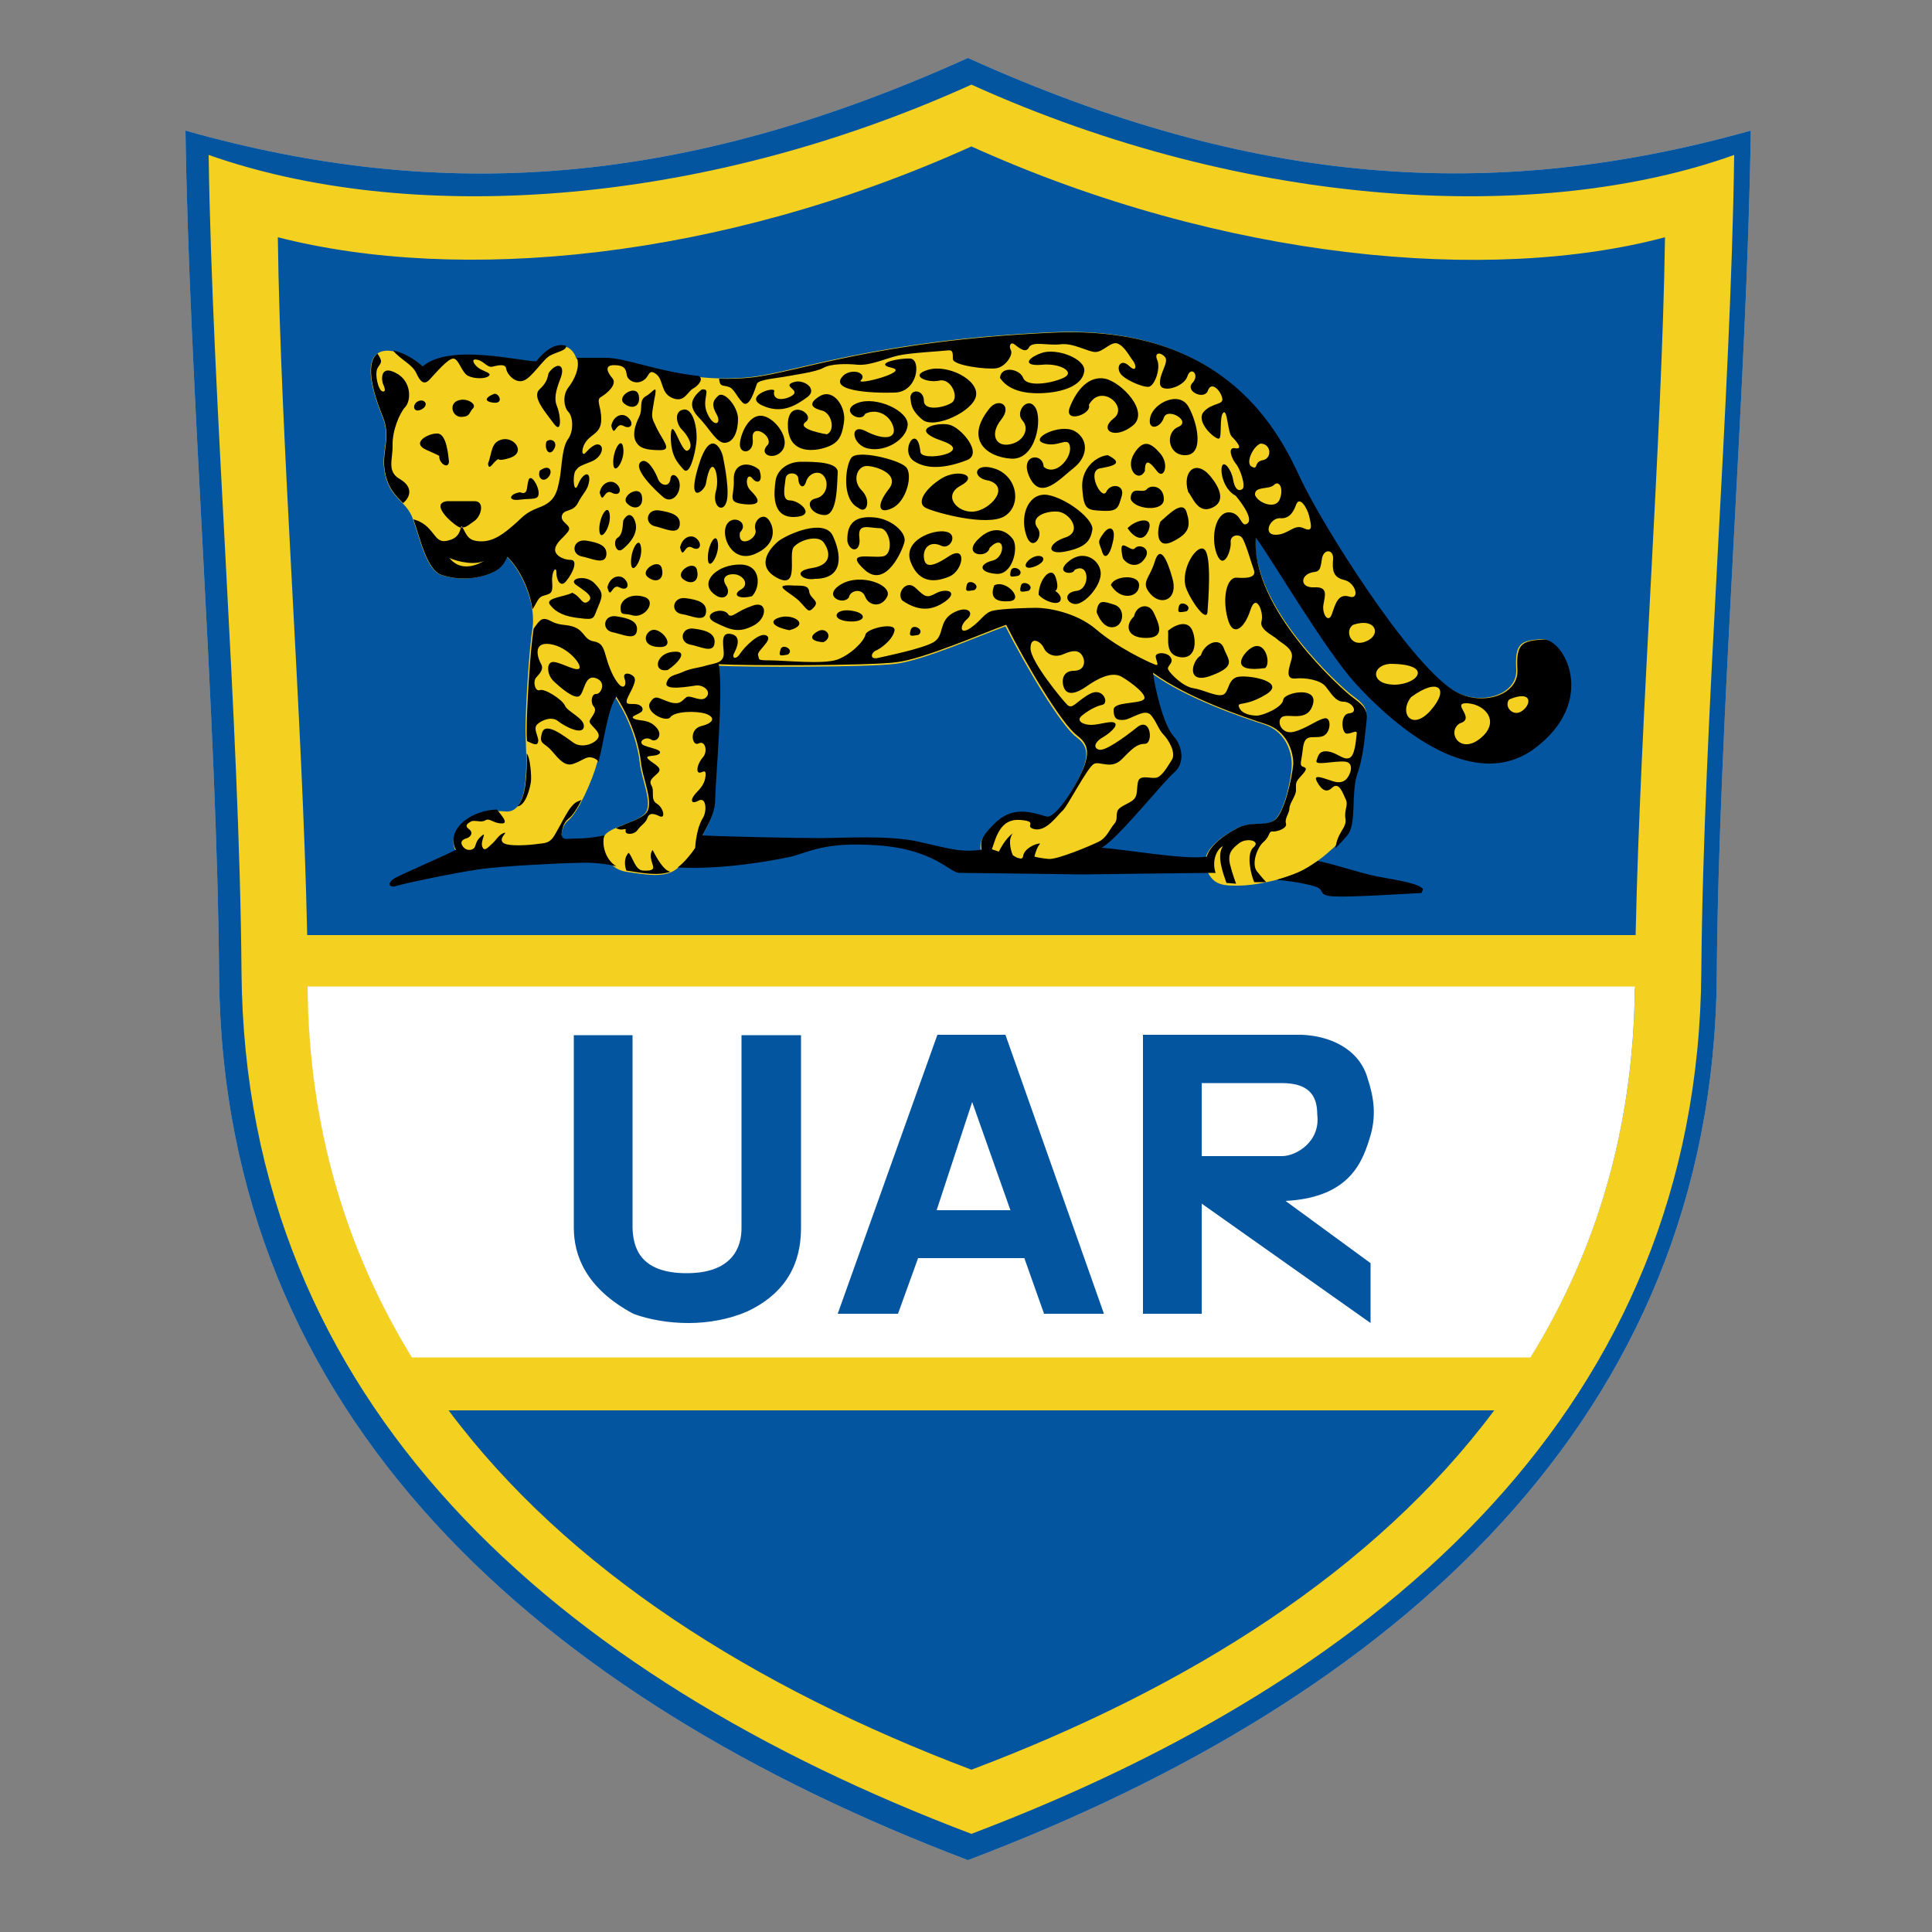 <?xml version="1.0" encoding="utf-8"?>
<!-- Generator: Adobe Illustrator 19.1.0, SVG Export Plug-In . SVG Version: 6.00 Build 0)  -->
<svg version="1.1" id="Layer_1" xmlns="http://www.w3.org/2000/svg" xmlns:xlink="http://www.w3.org/1999/xlink" x="0px" y="0px"
	 viewBox="0 0 500 500" style="enable-background:new 0 0 500 500;" xml:space="preserve">
<rect x="0" y="0" width="500" height="500" fill="#808080" stroke="none"/>
<style type="text/css">
	.st0{fill:#BFC0C2;}
	.st1{fill:#04559F;}
	.st2{fill:#F4D021;}
	.st3{fill:#FFFFFF;}
</style>
<g>
	<path class="st0" d="M250.5,15c73.7,33.3,136,37.5,202.6,18.8c-0.9,64.9-8.3,152-8.8,218.7c-0.9,114.5-83.3,187.1-193.8,228.9
		C140.1,439.5,57.6,366.9,56.7,252.5C56.2,185.8,48.9,98.7,48,33.8C114.6,52.6,176.8,48.3,250.5,15"/>
	<path class="st1" d="M250.5,15c73.7,33.3,136,37.5,202.6,18.8c-0.9,64.9-8.3,152-8.8,218.7c-0.9,114.5-83.3,187.1-193.8,228.9
		C140.1,439.5,57.6,366.9,56.7,252.5C56.2,185.8,48.9,98.7,48,33.8C114.6,52.6,176.8,48.3,250.5,15"/>
	<path class="st2" d="M251.4,21.9C179.6,54.4,104.8,58,54,40.1c0.9,63.2,8,146.5,8.5,211.4c0.9,111.6,81.2,182.3,188.9,223.1
		c107.7-40.8,188.1-111.5,188.9-223.1c0.5-65,7.7-148.2,8.5-211.4C398.8,58,323.2,54.4,251.4,21.9 M79.7,255.8h343.4
		c-0.4,36.5-10.1,68.1-27,95.4H106.7C89.8,323.9,80.1,292.3,79.7,255.8L79.7,255.8z M251.4,458c-56.3-21.3-104.5-51.7-135.3-93
		h270.6C355.9,406.3,307.8,436.7,251.4,458L251.4,458z M423.3,242H79.5c-1.2-57-6.9-127.3-7.6-180.6c47,12,114.2,6,179.5-23.5
		c65.3,29.5,134.2,35.6,179.5,23.5C430.1,114.8,424.5,185,423.3,242L423.3,242z M423.3,242"/>
	<path class="st2" d="M109.6,95c-5.7-5.1-19.9-9.9-10.6,12.9c2.1,5.3-0.2,8.7,0.4,13.4c1.1,7.9,5.7,7.9,7.5,13.1
		c1.8,5.2,3.5,13.1,7.3,14.4c4.3,1.4,8.9,1.1,12.6-0.4c1.6-0.7,3.1-1.3,4.4-4.3c4.4,4.3,7.5,12.9,6.6,18.5
		c-0.9,5.6-1.8,20.7-1.8,26.3c0,5.6,1.8,21.9-5.3,21.1c-7.1-0.8-14.6,3.9-13.2,9.1c1.3,5.1,7.1,1.3,11.9,0.4
		c4.9-0.8,11.4-0.4,14.1-0.8c2.6-0.4,0.9-4.3,3.6-6.4c2.6-2.2,6.2-10.3,7.5-15.1c1.3-4.7,2.4-13.8,4.6-16.8c4.4,6.9,6,13.3,6.4,17.2
		c0.4,3.9,3.3,10.1,1.5,12.7c-1.8,2.6-9.9,3.7-10.8,6.3c-0.9,2.6,0.5,8.2,5.7,9c5.3,0.8,10.2,1.7,13.2-0.8c3.1-2.6,5.1-5.6,6.4-8.2
		c1.3-2.6,3.3-5.6,3.3-9.5c0-3.9,2.2-27.9,0.9-34.8c7.5,0.4,38.8,0.4,45.9-0.5c7.1-0.8,22.3-7.5,28.5-9.7
		c5.1,10.1,14.3,25.6,18.3,28.6c2.5,1.9,3.3,3.8,2,7.7c-1.3,3.9-7.4,14.1-9.9,13.3c-4.4-1.3-8.8-2.6-13.3,1.7
		c-4.4,4.3-3.5,5.2-3.5,6.9c4.4,0.8,13.3,2.6,18.6,3c5.3,0.4,9.3-1.3,13.7-4.8c4.4-3.4,14.8-16.3,17.4-18.5c2.6-2.2,2.4-6.5-0.2-9.4
		c-2.7-3-4.9-12.9-5.3-16.4c9,6.6,23.9,11.6,29.2,13.3c5.3,1.7,7.1,6.8,7.1,10.3c0,3.5-2,12.9-4.7,14.6c-2.7,1.7-6,0-9.9,2.2
		c-4,2.2-9.3,6-7.5,10.3c1.7,4.3,4.4,4.3,8.3,4.3c4,0,10.6-1.3,15.5-3.4c4.9-2.2,10.6-7.4,12.8-10.4c2.2-3,0.7-10.9,2.4-15.7
		c1.7-4.7,2-10.9,2.4-14c0.4-3-1.8-4.3-4-6c-2.2-1.7-26-22.6-24.7-41.1c4.4,6,18.1,29.4,26,38c7.9,8.6,29.1,28.8,45.9,16.8
		c16.8-12,7.5-28.3,2.2-28c-5.3,0.4-7,0.9-6.6,7.8c0.4,6.9-9.9,9.8-16.8,5.2c-11.9-7.9-33.7-42.7-39.3-54.6
		c-5.3-11.4-18.9-40-64.4-37.8c-45.5,2.1-65.9,10.3-77.7,11.6c-17.9,1.9-30.5-4.7-37.5-4.7h-7.5c-1.3-4.3-6-5-10.4,0.8
		C134.6,93.6,116.7,88.9,109.6,95"/>
	<path d="M203.9,169.4c1.8-1.3-1.5-3-1.9-1.3C201.5,169.8,201.7,169.8,203.9,169.4"/>
	<path d="M399.3,165.5c-5.3,0.4-7,0.9-6.6,7.8c0.4,6.9-9.9,9.8-16.8,5.2c-11.9-7.9-33.7-42.7-39.3-54.6c-5.3-11.4-18.9-40-64.4-37.8
		c-45.5,2.1-65.9,10.3-77.7,11.6c-2.9,0.3-5.7,0.4-8.4,0.3c0.2,2.2,0.9,1.6,2.4,2.1c1.5,0.4,2,2.4,3.7,4.1c1.8,1.7,3.3-3.9,3.7-4.9
		c0.4-1.1,5.7-1.5,7.7-1.9c2-0.4,7.5-1.1,9.5-2.2c2-1.1,5.8-1.1,9-0.8c3.3,0.2,7.3-1.7,10.4-2.4c3.1-0.7,11-1.1,12.6-1.3
		c1.5-0.2,1.5,0.4,1.5,2.2c0,1.7,8.9,2.8,11.3,2.4c2.4-0.4,4.4-3.6,3.7-4.7c-0.6-1.1,0-2.2,0.9-1.5c0.9,0.6,2.9,2.6,3.8,0.8
		c0.9-1.7,4.8-0.4,8.2-0.8c3.3-0.4,7.1,2,9,2c2,0,4-2.8,5.7-2.2c1.8,0.7,2.9,3,3.9,4.3c1.1,1.3,1.1,3.4-0.9,1.5
		c-2-1.9-3.3,0-2.4,1.7c0.8,1.7,5.9,3.9,7.5,3.7c1.6-0.3,3.1-4.8,2.2-6.9c-0.9-2.1,0.9-2.1,2-0.8c1.1,1.3-1.5,4.3-1.3,6.9
		c0.2,2.6,6.2,0.9,7.1-1.9c0.9-2.8,3.3-0.4,1.3,1.7c-2,2.2,3.1,4.5,4,2c0.9-2.6,3.3,0,3.7,1.9c0.5,1.9-2.6,1.1-4.8,3.6
		c-2.2,2.6,3.1,7.3,4,6.9c0.8-0.4,0-5.8,1.1-6.7c1.1-0.9,1.1,5.2,2.2,6.2c1.1,1.1,3.1,3.4,0.9,3c-2.2-0.4-0.9,2.8,0.2,4.1
		c1.1,1.3,2.6,5.8,1.6,6.5c-1.1,0.7-2-0.2-2.4-2.6c-0.4-2.4-2.4-5.1-2.9-3.2c-0.4,1.9,0.7,6,3.6,7.5c0,0,4.8,5.6,3.1,7.1
		c-1.8,1.5-1.5-2.8-4.9-2.8c-3.3,0-4.8,6.2-3.1,10.8c1.8,4.5,3.8-1.1,3.6-3c-0.2-1.9,2-2.3,2.9-1.3c0.9,1.1,2.4,6.5,3.1,8.4
		c0.7,2-1.8,2.2-4.4,2c-2.7-0.2-3.8,5.4-2.4,10.5c1.3,5.2,4.4,2.6,5.9-2.1c1.5-4.7,3.5,0.6,2.9,2.8c-0.7,2.2,2.9,3.7,4,4.7
		c1.1,1.1,4.4,2.4,3.8,5c-0.7,2.6-1.8,5.4,0.9,5.2c2.7-0.3,6.6,0.4,7.9,2.1c1.4,1.7,2.5,3.9,4.6,3.9c2.2,0,4,2.8,1.5,3
		c-2.4,0.2-2,4.7-0.9,5.2c1.1,0.4,3.1-1.3,2.8,0.2c-0.2,1.5-0.4,5.8-2,6.2c-1.5,0.5-2.9-1.3-5.3-1.7c-2.4-0.4-2.7,1.1-3.1,2.4
		c-0.4,1.3,4.4,0,7.3,0.2c2.9,0.2,1.3,4.1,0,4.9c-1.3,0.8-2.5,0.4-4.2-0.2c-1.8-0.6-3.8-1.3-3.1,0.2c0.7,1.5,2.2,3.7,4,1.9
		c1.8-1.7,2.7,1.1,3.5,2.8c0.9,1.7-0.4,2.8,0,5.2c0.4,2.4-2,3.2-2.6,7.6c1.4-1.3,2.5-2.6,3.3-3.6c2.2-3,0.7-10.9,2.4-15.7
		c1.7-4.7,2-10.9,2.4-14c0.4-3-1.8-4.3-4-6c-2.2-1.7-26-22.6-24.7-41.1c4.4,6,18.1,29.4,26,38c7.9,8.6,29.1,28.8,45.9,16.8
		C413.9,181.4,404.6,165.1,399.3,165.5 M324,120.8c-1.8-0.8,0.2-5.2,2.2-6c2.8,0,3.1,3.8,0.6,4.3C324.4,119.5,325.7,121.7,324,120.8
		L324,120.8z M324.8,128.1c-0.2-2.4,3.6-1.3,4.9-2.6c1.3-1.3,2.6,0.8,1.5,3.7C330.1,132,325.5,130.1,324.8,128.1L324.8,128.1z
		 M330.1,138.4c-3.3,0-1.5-4.3,1.1-4.3c2,0.2,3.3-0.9,4.2-3.4c0.9-2.6,2.9,0.8,3.4,2.8c0.4,2,1.3,4.5-1.4,3.2
		C334.8,135.5,333.5,138.4,330.1,138.4L330.1,138.4z M344.7,158.9c-0.9,2.6-2.6,0-2.2-2.4c0.4-2.4,1.3-4.7-2.4-4.5
		c-3.7,0.2-3.7-3.2-0.4-3.9c1.8-0.2,2-0.6,2.4-3.4c0.4-2.8,3.1-2.6,2.9,0c-0.2,2.6-0.2,4.7,2.9,5.4c3,0.7,4.1,5.2,1.3,4.3
		C346.3,153.5,345.6,156.3,344.7,158.9L344.7,158.9z M353.5,166c-4.2,1.7-5.5-3-3.3-4.3C356,159.7,357.7,164.3,353.5,166L353.5,166z
		 M359.7,171.8c11.5,0,7.3,5.4,1.1,5.4C354.6,177.1,354.9,172.2,359.7,171.8L359.7,171.8z M370.3,183.8c-4.9,5.6-8.4,0.7-5.1-3.4
		C372.3,175.2,375.2,178.2,370.3,183.8L370.3,183.8z M383.1,191.1c-5.3,4.3-8.8-1.7-5.3-3.9c4.4-1.3-2.6-5.4,2-5.2
		C384.4,182.3,388.4,186.8,383.1,191.1L383.1,191.1z M393.9,184c-2.4,1.7-4.8-1.3-3.3-3C396.6,178.5,396.4,182.3,393.9,184
		L393.9,184z M393.9,184"/>
	<path d="M341,222.8c-1.6,1.1-3.3,2.2-4.9,2.9c-1.8,0.8-3.7,1.4-5.7,2c2.5,0.2,7,0.8,9.9,1.7c2.9,0.9,0.4,2.4,5.1,2.6
		c4.6,0.2,16.8-0.6,22.5-0.9l0.4-1c-1.3-1.5-6-2.2-11.5-3.2C351.3,225.8,346,223.8,341,222.8"/>
	<path d="M327.4,172.9c1.8-1.3-0.3-9-4.9-4.1C321.3,170.1,318.7,174.1,327.4,172.9"/>
	<path d="M332.8,213.1c-0.4-1.3,0.9-2.6,0.9-3.9c0-1.3,1.7-3.2,1.7-4.7c0-1.5-0.2-2,0.9-3.2c1.1-1.3,2.4-2.4,1.1-2.8
		c-1.3-0.4-0.6-1.1-0.2-4.9c0.5-3.9,2.4-2.4,4.9-3c2.4-0.6,2.6-5.1,0.7-4.7c-2,0.4-4.6,2.6-8,3.5c-3.3,0.8-4.6-3-2.9-3.9
		c1.8-0.9,6.6,1.5,7.9-3.3c1.3-4.7-7.5-3-7.7-1.1c-0.2,2-5.3,4.1-6.8,4.1c-1.5,0-3.9-0.4-4.6-2.1c-0.7-1.7,1.3,0,6.8-3.3
		c5.5-3.2-3.3-5-6.6-4.7c-3.3,0.2-2.7,4.1-4.4,4.7c-1.7,0.6-5-1.3-7.7-1.7c-2.6-0.4-5.8-3.6-6.4-4.7c-0.7-1,1.5-1.7,0.6-3.2
		c-0.8-1.5-4.1-1.5-3.9-0.2c0.2,1.3,1.1,2.6-0.4,1.9c-1.6-0.6-9.5-4.3-15-9c-5.5-4.7-13.2-5.6-15.4-5.6c-2.2,0-8.7,0.2-11.1,0.7
		c-2.4,0.4-3.1,2.5-6,4.5c-2.9,2-2.9-0.6-0.9-2.3c2-1.7,0-3.7-3.8-1.5c-3.7,2.2-2,5.8-4.9,7.5c-2.9,1.7-12.4,3.6-14.5,4.1
		c-2.2,0.4-1.5-1.5-0.5-1.9c1.1-0.4,4.4-2.7,4.9-5.2c0.4-2.3-7.1-0.6-7.5,1c-0.4,1.8-3.8,5.2-7.3,6.5c-3.6,1.3-13.9,0.2-17.4,0.2
		c-3.5,0-2.7-0.2-3.1-1.3c-0.5-1.1,4-4,2.2-5.1c-1.8-1.1-5.8,3-6.9,4.7c-1.1,1.7-2.2,1.1-1.5-0.2c0.7-1.3,2-4.3-0.7-4.9
		c-2.7-0.6-2.2,2-2,4.7c0.2,2.8-2.2,2.8-4.4,3.4c-2.2,0.7-4,0.7-6.2,1.7c-2.2,1-3.5,0.7-4.2,2.8c-0.7,2.2,6,0.9,7.7,0.7
		c1.8-0.2,4,1.5,2.6,3c-1.3,1.5-4-0.6-5.1,0c-1.1,0.7-1.5,2.2-4.4,1.3c-2.9-0.9-3.7-2.2-5.1,0.2c-1.3,2.4,4.2,5.2,5.3,3.7
		c1.1-1.5,6.4-1.7,9.1-0.9c2.6,0.9,2.2,2.4-1.1,3.2c-3.3,0.8-2.4,5.4-0.7,4.5c1.8-0.9,2.4,2.2,1.1,3.6c-1.3,1.5-1.8,3.5-1.1,3.9
		c0.7,0.4,2-1.3,1.8,0.9c-0.2,2.1-1.3,3.2-2.7,4.7c-1.3,1.5-1.1,2.8,0.9,1.7c2-1.1,2.2,2.8,1.1,4.5c-1.1,1.7-1.8,4.7-2,7.8
		c-1.2,1.7-2.6,3.5-4.5,5c11.7,0.6,24-1.7,28.9-2.7c4.9-1.1,8.8-4.1,23.2-3c14.4,1.1,18.3,7.1,20.8,7.1c2.4,0,31.8,0.4,31.8,0.4
		s30.7-0.4,34.5-0.4c-1.1-3.2,0.4-6.3,1.9-6.9c-1.7,2.4,0,6.9,0.9,9.5l2.5,0.2c0,0-0.9-2.3-1.6-5.1c-0.6-2.8,0.5-3.9,2.4-5.4
		c2-1.5,5.7-0.6,3.7,1.1c-2,1.7-0.6,7.3,0.2,9h3.1c0,0-0.9-0.9-2.4-2.8c-1.5-1.9,0-6.2,1.8-7.7c1.7-1.5,1.1-2.8,2.4-2.6
		C330.8,215.2,333.2,214.3,332.8,213.1 M237.6,217.8c-7.7-1.7-19.4-0.9-25.6-0.9c-6.1,0-24.9-0.4-30.2-0.7c1.3-2.6,3.3-5.6,3.3-9.5
		c0-3.9,2.2-27.9,0.9-34.8c7.5,0.4,38.8,0.4,45.9-0.5c7.1-0.8,22.3-7.5,28.5-9.7c5.1,10.1,14.3,25.6,18.3,28.6
		c2.5,1.9,3.3,3.8,2,7.7c-1.3,3.9-7.4,14.1-9.9,13.3c-4.4-1.3-8.8-2.6-13.3,1.7c-4.4,4.3-3.5,5.2-3.5,6.9
		C248.5,220.7,245.3,219.5,237.6,217.8L237.6,217.8z M271.4,222.3c-2.2-0.2-3.7-0.6-3.7-0.6c0.4-1.5,0.7-2.4,1.5-3.4
		c-1.5,0-4.2,1.5-4.4,3.2c-0.2,1.7-2.7-0.2-2.7-0.2s-1.6-3.6,0-5.6c-2,1.3-3.6,4.7-3.6,4.7l-1.8-0.6c1.1-3.2,2.2-8,7.3-7.6
		c5.1,0.4,0.7,1.7,3.8,2.4c3.1,0.6,5.9-3.7,7.3-4.9c1.3-1.3,6.4-11.2,8-12c1.5-0.8,4.4,1.5,7.1-1.1c2.6-2.6,3.9-4.1,6.1-4.1
		c2.2,0,1.6-7.1-2-4.3c-3.5,2.8-8.4,6.3-9.9,5.8c-1.5-0.4-1.1-1.9,0.7-3c1.8-1,4.2-3,3.5-3.8c-0.7-0.9-4,0.4-6.2,0.4
		c-2.2,0-4-1.1-2.4-2.4c1.6-1.3,3.5-2.4,5.3-2.8c1.8-0.4,0.2-4.7-3.3-2.8c-3.6,2-4.4,4.1-5.8,2.8c-1.3-1.3-9.5-11.2-9.5-14.6
		c0-3.4,2.7-1.7,3.4-0.2c0.6,1.5,2.6,2.8,5.1,1.7c2.5-1.1,4-1.1,4.9,0.4c0.9,1.5,0.6,3.9-2.2,3.9c-2.9,0-3.3,2.6-2.5,4.5
		c0.9,2,3.3,1.3,5.7-0.4c2.4-1.7,6.4-4.1,9.1-2.6c2.6,1.5,7.2,5,5.7,6c-1.5,1.1-7.7,0.5-7.7,2.6c0,2.1,0.7,2.8,2.7,2.6
		c2-0.2,5.3-3,6.9-1.3c1.5,1.7,2,3.8,3.3,5.1c1.3,1.3,3.3,4.7,2.2,6.5c-1.1,1.7-2.6,4.5-4.2,4.7c-1.6,0.2-4.2-0.9-4.6,1.1
		c-0.4,2,0,3.4-1.1,4.5c-1.1,1.1-3.7,1.7-4.2,3c-0.5,1.3,0.2,2.2-0.9,3.4c-1.1,1.3-1.9,3.5-3.9,4.5
		C282.2,218.9,273.6,222.5,271.4,222.3L271.4,222.3z M329.8,212.3c-2.7,1.7-6,0-9.9,2.2c-3,1.6-6.7,4.2-7.6,7.2
		c-5.6,0.9-21.1-1.9-27.2-2.3c0.5-0.3,0.9-0.6,1.4-1c4.4-3.4,14.8-16.3,17.4-18.5c2.6-2.2,2.4-6.5-0.2-9.4c-2.7-3-4.9-12.9-5.3-16.4
		c9,6.6,23.9,11.6,29.2,13.3c5.3,1.7,7.1,6.8,7.1,10.3C334.4,201.2,332.4,210.6,329.8,212.3L329.8,212.3z M329.8,212.3"/>
	<path d="M168.9,220c-1,1.2-0.2,3,0.1,4.1c0.3,1.1-0.7,1.3-2.6,1.2c-2-0.1-2.6-3.4-3.7-4.6c-1.1,1-1.2,3-0.6,4.6
		c4.3,0.7,8.3,1.4,11.4,0.3C171.7,225.3,169.9,221.9,168.9,220"/>
	<path d="M161.9,215c-0.2,1.1,2.2,1.1,3.1-0.2c0.9-1.3,2-1.7,2.5-3c0.4-1.3,1.3-1.5,3.1-0.6c1.8,0.9,1.1-2.2-0.6-3.2
		c-1.8-1.1-0.5-3.2-1.4-4.7c-0.9-1.5,0.7-2.2,1.8-3.4c1.1-1.3-1.3-2.2-2.6-3.4c-1.3-1.3,2-0.5,2.9-1.5c0.9-1.1-3.3-1.5-4.4-2.3
		c-1.1-0.9,0.9-2.2,2.2-1.3c1.3,0.9,3.3-1.1,1.3-3.2c-2-2.2-4.4-1.5-5.7-2.2c-1.3-0.6,1.3-1.1,2-1.9c0.6-0.8-0.2-1.9-2-1.9
		c-1.8,0-2.2,0-1.8-1.3c0.5-1.3,2.2-3.9,2-5.2c-0.2-1.3-3.3-2.2-2.7-0.2c0.7,1.9-0.2,3-1.5,1.5c-1.3-1.5-2.4-4.1-3.1-6.5
		c-0.7-2.3-0.9-4.1-3.3-4.5c-2.4-0.4-2.4-2.4-4.6-3.5c-2.2-1.1-4-0.4-6.4-1.7c-2.4-1.3-2.9-0.5-4.6,1.9c-0.9,5.6-1.8,20.7-1.8,26.3
		c0,0.8,0,1.7,0.1,2.8c2.1,1,2.7,1.2,2.9,0c0.1-1.2-1.4-3.2-0.3-4.3c1.1-1.1,3.7-2.2,5.4-0.9c1.7,1.4,6.4,3.8,6.7,1.5
		c0.3-2.2-4.3-3.9-4.9-5.5c-0.7-1.6-5.3-4.5-6.5-4c-1.2,0.5-1.9-2.3-0.9-3.3c1-1.1,2-2.2,1.2-3.5c-0.8-1.4-2.3-5.8,2.4-5.1
		c4.7,0.7,8.6,5.7,7.4,6.4c-1.2,0.6-5.7-2.3-7.1-1.7c-1.3,0.5-1.1,3.4,0.7,5c1.7,1.6,5.3,4.7,6.6,3.7c1.3-1.1,1.3-5.6,4.2-4.6
		c2.9,1,1.3,4.2,0.1,4.1c-1.2-0.1-1.6,2.2-0.6,3.3c1,1.2-0.8,2.7-1.1,3.7c-0.3,0.9,2.8,2.6,2.3,4.1c-0.4,1.5-4.1,3.2-6.5,1.5
		c-2.4-1.7-7.2-5.5-8.1-2.6c-0.9,2.9,0.4,2.6,2,4.2c1.6,1.6,3.5,4.8,6,3.9c2.4-0.8,3.3-1.9,4.6-1.7c1.4,0.2,2,1.1,2,1.1
		c1.3-4.7,2.4-13.8,4.6-16.8c4.4,6.9,6,13.3,6.4,17.2c0.4,3.9,3.3,10.1,1.5,12.7c-1.2,1.7-5.2,2.8-8,4.1
		C161.4,215.3,162.1,213.9,161.9,215"/>
	<path d="M156.4,216.2c0,0-3.6,0.8-6.9,0.8c-3.3,0-3.7,0.6-4.2-1c0.2-1.3,0.4-3,1.8-4.1c1.1-0.8,2.3-2.7,3.4-4.9
		c-1,0.5-1.3,0.3-2.5,1.6c-1.2,1.3-3.3,5.6-4.5,7.6c-1.2,2-2.4,2-4.3,2.2c-1.9,0.3-8.1,0.8-9.1-0.4c-1.1-1.2,1.7-2.9,0.2-2.4
		c-1.4,0.6-1.9,1.9-3.1,2.9c-1.2,1.1-1.9,1.9-2.4,0.6c-0.5-1.4,1.2-3.9,0-2.9c-1.2,1-1.4,1.5-1.8,2.7c-0.3,1.2-2.1,1.5-3.1,0.3
		c-1-1.2-0.3-1.9,0.7-2.2c1-0.2,2.1-1.4,0.8-2.4c-1.3-0.9-0.4-1.5,0.5-2c0.9-0.5,2.6,0.4,3.7-0.3c1.1-0.7,2.1,0.8,4.2,0.8
		c2.1,0.1-0.3-2.4-1.2-3.6c-6.4,0.2-12.3,4.5-11.1,9.2c0.1,0.4,0.3,0.9,0.5,1.2c-2.3,1.3-13.8,6.2-15.9,7.4
		c-2.1,1.3-1.4,2.7,0.8,1.9c2.2-0.7,14.8-3.3,20.9-4.2c6-0.9,21.1-1.6,25.8-1.7c1.7-0.1,5.9-0.1,9.9,0.9
		C156.5,222.4,155.7,218.3,156.4,216.2"/>
	<path d="M103.5,124c-3.5-2-1.8-5.1-1.9-8.8c-0.1-3.7,1.8-8.3,3.3-9.9c1.5-1.6,1.7-6.7-2.5-8.8c-4.2-2.2-3.6,2.1-3.3,2.8
		c0.3,0.7,1,2.2-0.1,2c-1.1-0.2-2.2-4.7-1.2-6.2c1-1.5,1.2-1.5-0.1-3.6c-2.2,1.7-2.7,6.4,1.4,16.4c2.1,5.3-0.2,8.7,0.4,13.4
		c0.7,5,2.9,6.9,4.8,8.9C106.1,128.8,107.1,126.1,103.5,124"/>
	<path d="M107.7,96.5c1.1,2.4,2.1,3.3,3.6,1.6c1.5-1.6,4.6-5.3,6-5.3c1.4,0,2.1,3.4,3.7,4.4c1.7,0.9,4.6,0.9,5.5,0.1
		c0.9-0.8-1.3-1.1-2.7-2.1c-1.3-1-2-2.5-0.3-2.1c1.7,0.3,2.6,2.1,3.9,1.8c1.3-0.3,3.4-0.9,3.6,0.5c0.2,1.5,2.4,3.9,4.5,3.1
		c2.1-0.7,5.1-5.6,6.9-6.5c1.9-1,4.3-1.3,4.1-2.5c-2.1-0.7-4.9,0.4-7.7,4c-4.4,0-22.3-4.7-29.4,1.3c-2-1.8-5-3.6-7.7-4.1
		C103.8,93.2,106.6,94.2,107.7,96.5"/>
	<path d="M128,101.9c-1.8,0.6-3.3,1.9-0.4,2.3C130.4,104.6,129.3,101.9,128,101.9"/>
	<path d="M130.1,113.7c-3.1,0.6-2.7,3.4-3.8,6.3c0.2,1.9,1.1,0,2.2-0.9c1.1-0.8-0.4,0.6,3.5-0.6
		C136.1,117.1,133.2,113.1,130.1,113.7"/>
	<path d="M136.8,124.2c-0.6,1.7,0,4.1-2.2,3.2c-2.9,0.4-3.3,2.4,0,1.9c3.3-0.4,4.8,0.2,4.8-1.7C139.4,125.7,137.4,122.5,136.8,124.2
		"/>
	<path d="M139.7,121.8c-0.7,1.9,0.9,3.2,2.2,1.7C143.2,122.1,142.3,119.9,139.7,121.8"/>
	<path d="M143.4,116.2c1.1-1.9-0.9-3-2-1.9C140.8,116.5,142.3,118.2,143.4,116.2"/>
	<path d="M142,96.5c-0.4,1.5-0.4,2.4-2.4,4.3c-2,1.9,1.5,5.8,3.7,8.8c2.2,3,1.8-2.1,0.9-4.3c-0.9-2.1-0.4-4.1,0.9-7.5
		C146.4,94.4,144.2,93.5,142,96.5"/>
	<path d="M122.4,105.7c1.1-1.1-1.5-2.8-3.7-2.1c-2.6,0.7-1.8,4.3,0.7,4.3C121.8,107.8,121.3,106.8,122.4,105.7"/>
	<path d="M108.3,103.8c-1.7,0.7-1.5,3.2,0.7,2.2C111.2,104.9,109.9,103.1,108.3,103.8"/>
	<path d="M113.8,118.9c0.4,1.3,2.2,2.4,2.4,0.6c-0.2-1.7-0.6-7.1-2.9-7.3c-2.2-0.2-7.3,2.4-2.8,4.3
		C114.9,118.5,113.3,117.6,113.8,118.9"/>
	<path d="M137.4,202.3c0.2-1.5-0.2-6.4-1.1-7.3c0.1,5.1-0.1,11.2-2.4,13.7C136.1,208.5,137.2,203.8,137.4,202.3"/>
	<path d="M147.1,106.6c1.1,1.1,1.5,4.7,0,6.9c-1.6,2.1-1.6,6.2-2.2,10.1c-0.7,3.9-1.3,6.2-5.3,7.7c-4,1.5-4.4,2.7-6.7,4.6
		c-2.3,2-5.1,4.3-8.5,4.2c-3.2-0.1-3.5-1.4-4.7-3.6c-0.1,0-0.3,0-0.4,0c-0.3,1.1-0.7,2.4-2.4,3.1c-2,0.7-3,0.7-4.3-0.9
		c-1.3-1.6-2.4-3.4-5.6-4.3c1.8,5.2,3.5,13.1,7.3,14.4c4.3,1.4,9,1.1,12.6-0.4c1.6-0.7,3.1-1.3,4.4-4.3c3.3,3.2,5.8,8.7,6.5,13.6
		c1.4-2.1,1.4-3.2,3.1-3.6c1.8-0.5,2.2-0.7,2-3.5c-0.2-2.8,1.1-4.3,1.1-2.4c0,1.9,1.1,4.1,2.6,2.1c1.6-1.9,3.1-5.4,1.1-5.4
		c-2,0-4.4-1.3-4-3c0.4-1.7,2-2.6,3.3-4.3c1.3-1.7-2-2.2-1.6-4.1c0.5-1.9,2.9-0.8,4.2-3.4c1.3-2.6,2.6-3.2,2.9-5.8
		c0.2-2.6-1.8-1.7-2.9,1.1c-1.1,2.8-1.5-2.1-0.7-3.5c0.9-1.3,1.3-1.3,4-2.4c2.7-1,3.5-3.6,2.4-4.3c-1.1-0.7-2.6,0.7-3.7,1.9
		c-1.1,1.3-1.3-1.1,0.2-3c1.5-1.9,3.8-2.1,3.8-5.6c0-3.5-1.5-5,0-5.8c1.5-0.9,4.2-3.2,2.9-4.8c-1.3-1.5-2.2-3.4,0.4-3.4
		c2.7,0,3.1,1,3.3,2.5c0.2,1.5,2.4,2.6,4.2,1.5c1.8-1,1.3-3.2,3.4-1.7c2,1.5,1.1,4.9,4.2,6.2c3.1,1.3,3.8-1.5,5.3-2.4
		c1.5-0.8,2.9-2.6,1.5-3.3c-10.9-1.2-18.9-4.7-24-4.7h-7.5c0.9,2.5-0.7,5.8-2.3,7.8C145.5,102.5,146,105.5,147.1,106.6 M116.3,144.4
		c2.4,1.1,6.8,1.9,9.1,0.7C122.2,147,118.7,147.4,116.3,144.4L116.3,144.4z M116.3,144.4"/>
	<path d="M119.7,136.5c1,0,1.8-0.8,3.1-1.7c1.8-1.3,2.7-5.1,0-5.1h-7.1c-4.4,0.6,0.9,5.4,2.7,6.5c0.3,0.2,0.6,0.3,0.9,0.4
		c0-0.2,0.1-0.3,0.1-0.5C119.5,136.2,119.6,136.3,119.7,136.5"/>
	<path d="M189.9,124.2c0.2,4.5-2,5.8,2.9,6.3c4.9,0.4,3.3-1.7,1.5-3.5c-1.8-1.7-0.9-4.9,0.4-3.2c1.4,1.7,2.9,0.8,1.8-2.2
		C193.9,119.3,189.7,119.7,189.9,124.2"/>
	<path d="M191.5,114.6c-0.4,3.2,3.8,3,3.3-1.1c-0.4-4.1,5.1-0.9,4,1.5c-2.9,2.8,1.8,4.3,3.7,1.5c2-2.8-1.5-7.9-4.8-8.8
		C194.3,106.8,191.9,111.4,191.5,114.6"/>
	<path d="M245.5,144c-4.8,3.2-6.2,2.6-6.4,0.2c-0.2-2.4,1.6-4.3,4.4-3c2.4,1.3,4.6-3,1.3-3.6c-3.3-0.7-11.3,2.3-9.1,7.9
		c2.2,5.6,6.4,5.2,10,3.7C249.3,147.7,250.4,140.8,245.5,144"/>
	<path d="M234.1,140.1c0.4-2.3-3.3-5.8-7.9-6.2c-4.7-0.4-7.1,1.3-6.9,6.2c0.7,3,3.6,2.8,3.1-1c-0.5-3.9,2.6-2.4,5.3-2.4
		s3.8,6.9,0.7,7.3c-3.1,0.5-10.1-1.5-4.6,3.5C229.2,152.4,233.6,142.5,234.1,140.1"/>
	<path d="M238.2,116.9c-0.8-7.7-5.5-0.2-1.7,2.4c3.8,2.6,9.3,1.5,13.7-0.2c4.4-1.7-1.6-8.6-4.6-9.2c-3.1-0.7-10.6,1.2-1.8,4.2
		C252.6,117.1,238.2,119.7,238.2,116.9"/>
	<path d="M222.1,131.4c2.2,1.9,3.5-1.9,0.9-4.5c-2.6-2.6-1.1-6.3,1.3-6.3c2.4,0,8.8,2.1,5.7,6c-3.1,3.9-2.9,6.7,0.9,4.9
		c3.7-1.7,5.5-8.8,3.5-10.7c-2-1.9-12.6-4.5-14.1-2.3C218.8,120.6,217.7,129.2,222.1,131.4"/>
	<path d="M224.1,111.6c-4.4-2.3-3.7,3.7,0.7,4.5c4.4,0.9,9.7-2.3,10.1-6c0.4-3.7-8.1-7.7-13-5.8c-4.9,1.9,0.9,5.4,2,2.8
		c2.9-1.5,6.4,0.2,7.3,3.4C232.1,113.7,228.5,113.9,224.1,111.6"/>
	<path d="M211.1,129c-2.9,0.6-1.4,4.1,2.2,4.3c3.5,0.2,3.3-8.2,3.5-11c0.2-2.8-6.2-2.8-9.5-2.8c-3.3,0-6.2,2-6.6,5
		c-0.4,3-1.1,9.4,4.8,9.3c6-0.2,1.5-4.3-1.1-4.3c-2.2,0-1.3-3.6-1.1-5.6c0.2-2,3.3-1.7,3.3,0c0,1.7,1.3,3,2,0.8
		c0.6-2.2,3.3-3.2,4.6-1.5C214.6,124.9,214,128.4,211.1,129"/>
	<path d="M199,134.6c-1.5-2.2-4.2,0.2-3.5,2.5c0.7,2.4-4.7,5-4,0.7c2.6-2.6-2-4.9-3.5-1.9c-1.5,3,1.5,9.9,7.3,7.5
		C201,141,200.5,136.7,199,134.6"/>
	<path d="M195,161.9c3.7-1.9,3.7-6.7-0.4-5.1c-4.2,1.5-4.8,3-6,2.4c-1.3-2.6-7.7-0.2-3.5,1.9C189.3,163.2,191.3,163.8,195,161.9"/>
	<path d="M178.5,166.8c2.5,0.4,6,2.4,6.4-0.2c0.4-2.6-2-3.5-5.3-3.9C176.3,162.2,175.6,166.1,178.5,166.8"/>
	<path d="M182.7,158.6c0.4-2.6-2-3.4-5.3-3.8c-3.3-0.4-4,3.5-1.1,4.1C178.7,159.2,182.3,161.2,182.7,158.6"/>
	<path d="M172.8,173.4c2.6-1.7,5.7-5.2,1.3-4.7C169.7,169.1,168.8,174.1,172.8,173.4"/>
	<path d="M169.9,167.4c4.9,0.6,2.5-3.5,0-4.3C167.5,162.2,165.1,166.8,169.9,167.4"/>
	<path d="M166.8,154.5c-3.3-1.1-6.2,0.6-6.2,2.8c0,2.2,0.9,1.3,2.9,1.9C166.8,160.3,170.1,155.6,166.8,154.5"/>
	<path d="M158.4,163.6c2.4,0.4,5.9,2.3,6.4-0.2c0.5-2.6-2-3.4-5.3-3.9C156.2,159,155.6,162.9,158.4,163.6"/>
	<path d="M157.8,133.2c-0.4-3.2-2.7,0.5-2.7,3.7C155.1,140.9,158.2,136.5,157.8,133.2"/>
	<path d="M155.2,127.5c0.9,3.4,1.1-1.1,3.1,0c2,1.1,2.9-0.7,1.3-2.2C158.1,123.9,155.6,125,155.2,127.5"/>
	<path d="M158.2,110.2c0.9,3.4,1.1-1.1,3.1,0c2,1.1,2.9-0.6,1.3-2.1C161.1,106.6,158.7,107.6,158.2,110.2"/>
	<path d="M161.5,104.4c2,1.7,4.4,0.9,3.8-2.1C164.6,99.3,159.4,102.6,161.5,104.4"/>
	<path d="M166.1,128.3c-0.7-3-5.8,0.3-3.7,2.1C164.3,132.2,166.7,131.3,166.1,128.3"/>
	<path d="M165.9,141.7c-0.4-3.2-2.6,0.4-2.6,3.7C163.3,149.5,166.4,144.9,165.9,141.7"/>
	<path d="M158.7,119.6c0,4.1,3.1-0.4,2.6-3.6C160.9,112.7,158.7,116.4,158.7,119.6"/>
	<path d="M157.2,152c0.9,3.5,1.1-1.1,3.1,0c2,1.1,2.9-0.6,1.3-2.2C160.1,148.4,157.7,149.5,157.2,152"/>
	<path d="M161.3,134.7c-0.2,1.9-0.2,3.7-1.5,4.5c-1.3,0.8-0.4,4.5,1.5,2.8c2-1.7,3.3-3.6,3.3-5.6
		C164.6,134.5,163.1,131.5,161.3,134.7"/>
	<path d="M170.3,124c-0.6-1.7-2.7-5.7-4.4-4.5c-2.4,1.7,4,7.7,5.8,9.2c1.8,1.5,4-0.2,4.2-2.8c0.2-2.6-2.2-4.1-2.4-1.9
		C173.2,126.2,171,125.7,170.3,124"/>
	<path d="M167.6,149.3c2,1.7,4.4,0.9,3.7-2.1C170.7,144.2,165.5,147.6,167.6,149.3"/>
	<path d="M175.9,136c0.4-2.6-2-3.4-5.3-3.9c-3.3-0.5-4,3.4-1.1,4.1C171.9,136.7,175.4,138.6,175.9,136"/>
	<path d="M176.7,149.8c2,1.7,4.4,0.9,3.7-2.2C179.8,144.6,174.6,148,176.7,149.8"/>
	<path d="M180.4,139.5c-1.5-1.5-3.9-0.4-4.4,2.2c0.9,3.4,1.1-1.1,3.1,0C181,142.8,181.9,141,180.4,139.5"/>
	<path d="M187.1,118.2c-0.4-2-3.3-7.8-6.4,2.6c-3.1,10.3,1.8,6.2,2,4.3c1.5-8.8,3.7-1.9,2.6,1.9c-1.1,3.9,1.6,5.8,2.6,3.2
		C189,127.7,187.5,120.2,187.1,118.2"/>
	<path d="M185.8,140.6c-0.4-3.3-2.6,0.4-2.6,3.6C183.1,148.4,186.2,143.9,185.8,140.6"/>
	<path d="M191.7,152.6c-2.2,1.3-0.7,2.6,2.9,1.7c2.2-2.1,2.6-8.2-3.1-8.2c-5.7,0-10.1,4.1-7.3,7.1c2.9,3,5.3,0.7,3.7-1.7
		c-1.5-2.3,0.7-3.2,2.7-2.8C192.6,149.2,193.9,151.4,191.7,152.6"/>
	<path d="M173.6,112.9c0,5.2,1.8,6.9,3.3,8.6c1.5,1.7,2.9-3.5,3.3-6.9c0.4-3.4-0.7-9-3.3-8.6c-2.6,0.4-1.8,3.9-0.4,5.2
		c1.3,1.3,3.3,4.3,1.5,5.4C176.3,117.6,173.8,106.8,173.6,112.9"/>
	<path d="M167.2,102.5c-2,1.1-0.7,3.2-1.8,5.4c-1.1,2.2-2.3,5.7,0.2,7.6c0.9,0.6,2.2,1,5.3,1c3.1,0,0.7-2.4-0.9-5.6
		c-1.5-3.2-1.5-2.6-0.7-7.3C170.3,98.8,169.2,101.4,167.2,102.5"/>
	<path d="M156.9,143.8c0.4-2.6-2-3.4-5.3-3.9c-3.3-0.4-4,3.4-1.1,4.1C152.9,144.4,156.4,146.3,156.9,143.8"/>
	<path d="M148.1,153.4c-2,1.1-7.3,1.3-5.7,3.2c1.5,1.9,3.7,3,7.8,3.4c3.9,0.5,3.3,0,4.6-3c1.3-3,1.3-3.7-0.9-6
		c-2.2-2.4-6.9-1.3-4.9,0.3c2,1.5,4.9,3,3.3,4.3C150.7,156.9,150.5,154.5,148.1,153.4"/>
	<path d="M215.5,138.6c-2.2-4.5-11.7-0.4-14.1,1.5c-2.4,2-5.9,6.5-0.2,9.5c5.8,3,2.7-6,4.2-8c1.6-1.9,6.2-3.2,7.7-1.3
		c1.5,2,2.7,5.8-2.9,6.7c-5.5,0.8-2.4,3.4,0.7,2.8C218.6,149.8,217.7,143.2,215.5,138.6"/>
	<path d="M213.1,166.2c2.7-1.3,0.7-4.1-1.5-2.8C209.3,164.7,209.8,166,213.1,166.2"/>
	<path d="M202.1,159.7c-3.5,0.9-2,2.6,2.2,3.4C209.6,161.7,205.6,158.9,202.1,159.7"/>
	<path d="M210.7,157.1c1.5-1.7-1.1-2.1-1.3-4.1c-0.2-1.9-2.9-1.3-4.6-1.5c-4.9-0.2-0.9,1.5,1.8,3.8
		C209.1,157.8,209.1,158.9,210.7,157.1"/>
	<path d="M219.5,160.8c4.6,0.4,5.3-2.2,0.6-2.8C216,157.5,214.9,160.4,219.5,160.8"/>
	<path d="M223.9,154.4c0.9,2.4,4.2,3,5.7,0c1.5-3-6.8-6.2-11.9-3.2c-5.1,3,0.5,5.6,2,3.4C219.9,152.9,223,152,223.9,154.4"/>
	<path d="M235.7,163c-0.5,1.7-0.2,1.7,2,1.3C239.5,163,236.2,161.2,235.7,163"/>
	<path d="M244.7,155.6c3.5-2.6,0-3.4-2.4-2.1c-2.4,1.3-2.8,1.1-5.3-1.3c-2.4-2.4-5.1,1.3-3.5,3.2
		C237.6,158.2,241.1,158.2,244.7,155.6"/>
	<path d="M256,105.8c-6.4,8-0.6,12.5,5.7,12.9c6.4,0.4,8.2-10.3,6.2-13.3c-2-3-5.3,1.3-3.3,3.4c2,2.2,0.2,5.6-3.3,6.2
		c-3.5,0.7-5.3-2.5-2.2-6.4C262.2,104.7,258.2,102.8,256,105.8"/>
	<path d="M286,98c-4.2-0.8-7.3,2.8-9.1,7.3c-1.8,4.5,5.8,1.9,4.9-0.5c3.1-5.8,10.4,0.5,6.4,3.5c-3.9,3,0.2,5.6,4.9,1.9
		C297.7,106.6,290.2,98.9,286,98"/>
	<path d="M293.5,117.4c-2.4,3.9,1.1,7.7,2.8,4.5c0-3.4,1.3-2.4,3.1,0c1.8,2.4,3.3-1.7,0.9-4.5C297.9,114.6,295.9,113.5,293.5,117.4"
		/>
	<path d="M297.7,107.9c-0.9,3.7,2.6,3,3.5,0.2c0.9-2.8,7.3,0.9,3.7,2.4c-3.5,1.5-2.6,7.5,2,7.3c4.7-0.2,3.1-8.2,0.7-12.5
		C305.2,101,298.6,104.3,297.7,107.9"/>
	<path d="M313.2,123.2c-3.8-4.5-7.3-1.1-5.7,4.1c1.1,1.3,2.4,5.4,5.7,4.3C316.4,130.5,316.9,127.7,313.2,123.2"/>
	<path d="M313.6,174.8c6.6-2.5,4.2-4,3.1-7.1c-1.1-3-5.1-1.1-5.9,1.9C308.3,171.1,306.9,177.4,313.6,174.8"/>
	<path d="M303.4,149.6c-1.5-5.4-3.3-8.6-4.6-4.1c-1.4,4.5-3.8,5.2-0.9,8.4C300.8,156.9,305,155,303.4,149.6"/>
	<path d="M296.6,165.1c5.1,0,3.3-3.7,2-6.5c-1.3-2.8-4.6-1.9-5.1,0.9C291.1,161.7,291.5,165.1,296.6,165.1"/>
	<path d="M294.8,151.6c0.2-3.2-6.6-2.6-7.3-0.2C289.8,155.4,294.6,154.8,294.8,151.6"/>
	<path d="M288.2,162.3c2.7-0.4,3.1-4.9,0.2-5.8c-2.9-0.9-4.2-1.5-4.6,1.9C284.2,159.5,285.6,162.7,288.2,162.3"/>
	<path d="M285.6,138c-1.8,2.4-1.1,2.4-0.4,4.7c0.6,2.2,2,1.3,2.8-2.4C288.9,136.7,287.3,135.7,285.6,138"/>
	<path d="M290.6,144.5c1.3,1.9,4,2.6,5.7,0c1.8-2.6-1.5-3.9-2.6-2.6C292.6,143.2,289.1,138,290.6,144.5"/>
	<path d="M297.3,137.1c1.3-3.6-3.3-2.7-5.5-0.4C293.3,138.9,295.9,140.8,297.3,137.1"/>
	<path d="M296.8,126.6c-1.1,1.3-4-1.1-4.2,2.4c0.6,2.8,8.6,3.7,8.6,0.2C301.2,125.8,297.9,125.3,296.8,126.6"/>
	<path d="M300.3,135c-1.1,2.8-0.9,7.3,3.3,5.1c4.2-2.1,4.6-4,3.5-7.5C306.1,129.2,302.3,133.3,300.3,135"/>
	<path d="M305.1,156.9c-0.4,1.7-0.2,1.7,2,1.3C308.8,156.9,305.5,155.2,305.1,156.9"/>
	<path d="M312.5,158.4c0.2-2.8,1.1-14.2-0.7-16.1c-1.8-2-6.4,4.9-4.9,9.7C308.1,155.4,312.2,161.2,312.5,158.4"/>
	<path d="M284.7,121.2c3.5-0.6,6.2-1.3,2-3.4c-2.9,0.2-7.1,3.4-6.6,8.8c0.4,5.4,1.3,5.4,5.3,5.6c4,0.2,4-0.9,4.9-3.8
		c0.9-3-2.9-3.5-4-1.1C285.1,129.6,281.1,121.9,284.7,121.2"/>
	<path d="M270.1,120.8c-0.2-3.9-6.5-3.2-3.6,2.8c2.9,6,7.7,0.4,11.5-2.6c3.7-3,3.7-7.5,0-9.5c-3.8-1.9-11.7,2-7.9,3.2
		c3.7,1.3,6.4-2,6.8,0.9C277.4,118.5,273.2,123.4,270.1,120.8"/>
	<path d="M282.7,137.1c0.4-2.7-6.6-8.1-11.5-9c-4.8-0.8-7.3,4.9-5.7,10.1c1.5,5.2,4.9,0.4,2.9-1.7c-1.8-2.8,2.2-4.3,5.3-4.1
		c3.1,0.2,6.6,5.2,2,6.7c-4.6,1.5-5.1,4.7,0.2,3.6C281.1,141.6,282.2,139.9,282.7,137.1"/>
	<path d="M274.5,155.2c0.2-0.9-0.6-1.7-1.4-2.3c0.6-0.3,0.8-1.4,0.1-3.5c-1.1-3.2-4.4,0.6-4.4,4.5
		C269.9,155.4,274.1,157.1,274.5,155.2"/>
	<path d="M267.2,144.3c-2.4,1.3-2.6,3.6,0.9,2.2C271.6,144.9,269.7,143,267.2,144.3"/>
	<path d="M266.2,152.9c1.8-1.3-1.6-3-2-1.3C263.8,153.3,264,153.3,266.2,152.9"/>
	<path d="M261.6,147.7c-0.4,1.7-0.2,1.7,2,1.3C265.4,147.7,262.1,146,261.6,147.7"/>
	<path d="M261.1,155.6c4.2-0.2-0.7-5.8-3.8-4.1C256.4,153.9,256.8,155.9,261.1,155.6"/>
	<path d="M250.2,151.4c-0.4,1.7-0.2,1.7,2,1.3C254,151.4,250.6,149.6,250.2,151.4"/>
	<path d="M256.8,145.1c-3.5,0.9-3.5,3,0.9,3.4c4.4,0.5,6-6.9,4.4-9c-1.6-2.2-5.1-3.9-9.1,0.2c-4,4.1,2.6,4.9,3.1,2.1
		C260.2,137.6,260.4,144.3,256.8,145.1"/>
	<path d="M278.7,152.9c-3.5,0.4-2.9,3-0.7,3.4c2.2,0.4,6.2-3.7,6.8-7.1c0.7-3.5-3.7-7.4-8-4.1c-4.2,3.2,0.9,3.9,1.3,2.4
		C282,145.3,282.2,152.4,278.7,152.9"/>
	<path d="M305.6,170.1c4.2,0.4,4-4.7,2.9-7.1c-1.1-2.3-3.8-1.7-6.2,0.2C302.5,165.5,301.4,169.6,305.6,170.1"/>
	<path d="M275.2,97.8c-3.3,1.5-9.5,2.4-10.4,0c-0.9-2.4-5.8-3.2-6,0c2,3,6,4.3,11.7,3.9c5.7-0.4,9.7-2.4,10.1-5.6
		c0.5-3.2-7.2-6.2-11.2-4.7c-4,1.5-4.4,3.4,0.2,3C274.3,93.9,278.5,96.3,275.2,97.8"/>
	<path d="M252,132.4c-4.2,0.4-8.2-4.1-3.4-6.7c4.9-2.6-0.6-4.5-4.9-1.9c-4.2,2.6-6.8,6.4-4,7.7c2.9,1.3,15.5,4.7,20.1,2.2
		c4.6-2.6,3.7-10.1-2-12.3c-5.8-2.1-6.6,2.4-1.8,3C261.5,126.2,256.2,132,252,132.4"/>
	<path d="M246.2,104.3c-2.2,1.3-7.1,2.1-7.1-0.6c0-2.8-3.3-3.2-3.5-0.9c0.2,1.5,0,3.2,3.1,5.8c3.1,2.6,13.3-2.2,13.9-6.2
		c0.7-4.1-7.3-8.2-12.4-6.7c-5.1,1.5-0.2,3.5,2.9,2.8C246.2,97.8,248.4,103,246.2,104.3"/>
	<path d="M218.6,96.9c-5.1,4.3,7.1,4.9,13,4.7c6-0.2,6.8-8.6,4-8.8c-2.9-0.2-9.7,1.3-4.8,2.4c4.8,1-9.5,4.7-8,3.2
		C224.4,96.9,221.3,95.2,218.6,96.9"/>
	<path d="M214,112.4c0,0-8.1-1.3-5.5-3.2c2.7-2-4.4-6.2-4.6,0.4c-0.2,6.7,4.6,7.5,8.8,6.5c4.2-1.1,5.1-2.8,5.7-6.7
		c0.7-3.9-2.6-9-6.2-6.9c-3.5,2.1-1.8,3.2,0.7,3.8C215.3,107.1,216.2,111.4,214,112.4"/>
	<path d="M197.2,104.9c5.1,2.4,8.8,0,11.7-2.1c2.9-2.1-0.9-4.8-3.5-3.9c-2.7,0.9,0.5,1.7,0.2,2.8c-0.2,1.1-5.5,3-5.3-0.2
		C201.4,99.5,192.1,102.5,197.2,104.9"/>
	<path d="M180.9,108.1c2.9,3,4.6,6.7,6.8,6.5c2.2-0.2,3.3-3,3.3-6.2c0-3.2-3.6-7.3-5.1-6c-1.5,1.3-1.8,2.5-0.4,4.9
		c1.3,2.4-0.7,3.5-2.4-0.2c-1.8-3.7,1.3-6.7-1.5-6.3C178.9,103,178,105.1,180.9,108.1"/>
	<path class="st3" d="M106.6,351.3c-16.9-27.5-26.7-59.3-27-96h343.5c-0.3,36.7-10,68.5-27,96"/>
	<path class="st1" d="M207.3,267.9v49.8c0,6.3-1.6,15.9-13.9,21.7c-4.6,2-10,3-15.2,3c-5.2,0-10.3-0.9-14.3-2.4
		c-12.3-6.6-15.4-15.1-15.4-22.3v-49.8h15.2v50c0.2,4.6,1.6,11.6,14,11.6c12.1,0,14.2-7,14.2-11.6v-50"/>
	<path class="st1" d="M285.7,340h-15.5l-5.1-14.4h-27.5l-5.2,14.4h-15.6l25.8-72.2h17.6 M242.4,313.2h19.1l-9.9-28L242.4,313.2
		L242.4,313.2z M242.4,313.2"/>
	<path class="st1" d="M354.7,326.9v15.5L311,311.5V340h-15.2v-72.2h41.1c7.4,0.3,15,3.7,17.1,11.5c1,3.1,2.5,8.3,0.7,14.5
		c-1.9,6.3-4.9,16.1-22,17 M311,299.2h20.8c3.6,0,10-3.7,9.1-10.8c0-5.2-2.5-8.1-9.2-8.1H311V299.2L311,299.2z M311,299.2"/>
</g>
</svg>
